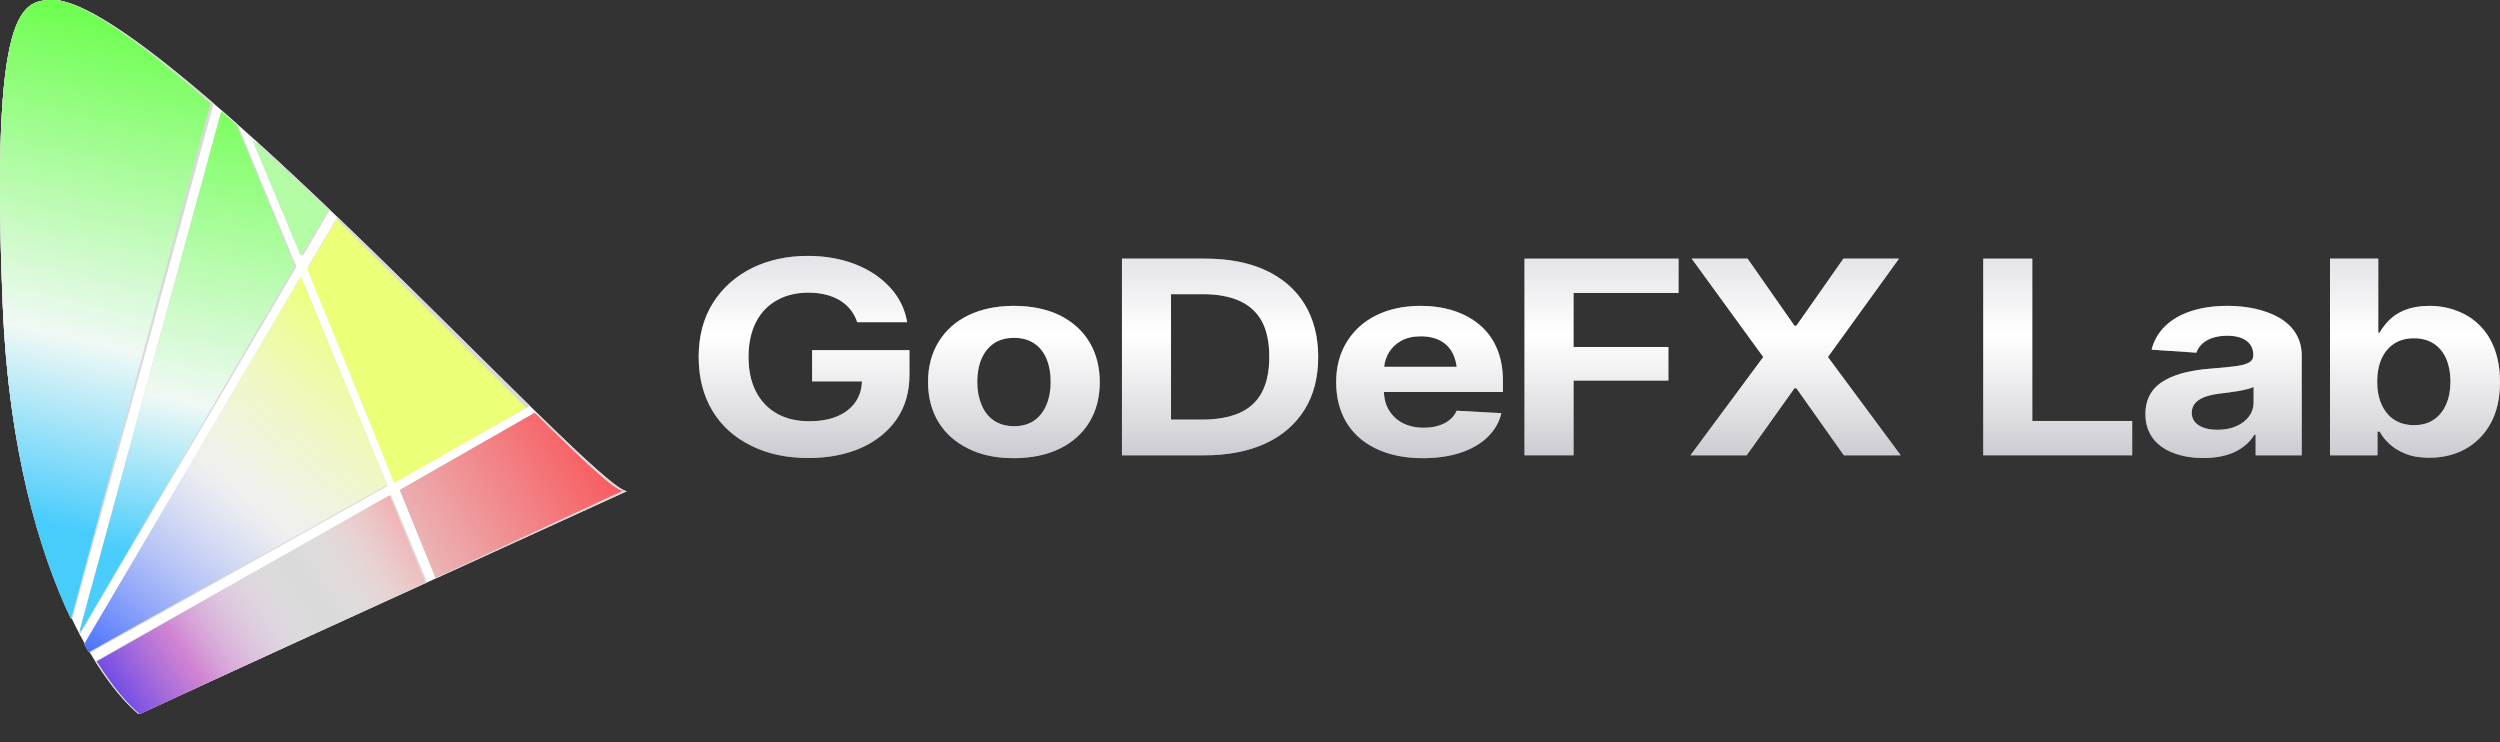 <svg width="64" height="19" viewBox="0 0 64 19" fill="none" xmlns="http://www.w3.org/2000/svg">
  <rect x="0" y="0" width="64" height="19" fill="#333333" stroke="none"/>
  <path
    d="M16.054 12.571C15.319 12.651 4.237 0.239 1.426 0C0.574 0 -0.254 0 0.073 7.864C0.334 14.155 2.499 17.43 3.549 18.281L16.054 12.571Z"
    fill="white" />
  <path
    d="M13.753 10.576C14.993 11.787 15.865 12.591 16.054 12.571L11.166 14.803L10.235 12.551L13.753 10.576Z"
    fill="#D9D9D9" />
  <path
    d="M8.636 5.553C9.836 6.703 11.031 7.886 12.1 8.945C12.623 9.464 13.116 9.952 13.566 10.393L10.138 12.317L7.875 6.846L8.636 5.553Z"
    fill="#D9D9D9" />
  <path d="M6.524 3.581C7.153 4.15 7.8 4.755 8.446 5.372L7.753 6.55L6.524 3.581Z"
    fill="#D9D9D9" />
  <path
    d="M5.686 2.836C5.818 2.951 5.95 3.067 6.084 3.186L7.59 6.826L2.044 16.246C2.036 16.231 2.028 16.216 2.02 16.201L5.686 2.836Z"
    fill="#D9D9D9" />
  <path
    d="M5.472 2.65C3.733 1.149 2.236 0.069 1.426 0C0.574 0 -0.254 0 0.073 7.864C0.224 11.496 1.009 14.123 1.848 15.859L5.472 2.65Z"
    fill="#D9D9D9" />
  <path d="M2.437 16.929C2.852 17.59 3.247 18.036 3.549 18.281L10.934 14.909L10.011 12.677L2.437 16.929Z"
    fill="#D9D9D9" />
  <path
    d="M2.306 16.713C2.266 16.647 2.226 16.578 2.186 16.507L7.712 7.122L9.913 12.443L2.306 16.713Z"
    fill="#D9D9D9" />
  <path
    d="M13.688 10.567C14.905 11.778 15.761 12.582 15.946 12.562L11.15 14.794L10.236 12.542L13.688 10.567Z"
    fill="#D9D9D9" />
  <path
    d="M13.688 10.567C14.905 11.778 15.761 12.582 15.946 12.562L11.15 14.794L10.236 12.542L13.688 10.567Z"
    fill="url(#paint0_linear_1332_704)" />
  <path
    d="M2.478 16.93C2.889 17.59 3.279 18.036 3.578 18.281L10.882 14.911L9.969 12.68L2.478 16.93Z"
    fill="#D9D9D9" />
  <path
    d="M2.478 16.93C2.889 17.59 3.279 18.036 3.578 18.281L10.882 14.911L9.969 12.68L2.478 16.93Z"
    fill="url(#paint1_linear_1332_704)" />
  <path d="M13.468 10.439L10.094 12.363L7.865 6.893L8.615 5.6L13.468 10.439Z" fill="#EDFF78" />
  <path
    d="M2.274 16.696C2.235 16.629 2.195 16.56 2.155 16.489L7.702 7.08L9.912 12.414L2.274 16.696Z"
    fill="#D9D9D9" />
  <path
    d="M2.274 16.696C2.235 16.629 2.195 16.56 2.155 16.489L7.702 7.08L9.912 12.414L2.274 16.696Z"
    fill="url(#paint2_linear_1332_704)" />
  <path d="M6.465 3.593C7.099 4.159 7.752 4.762 8.404 5.377L7.704 6.551L6.465 3.593Z"
    fill="#D9D9D9" />
  <path d="M6.465 3.593C7.099 4.159 7.752 4.762 8.404 5.377L7.704 6.551L6.465 3.593Z"
    fill="#B4FBA6" />
  <path
    d="M5.664 2.853C5.794 2.967 5.925 3.083 6.057 3.201L7.542 6.815L2.071 16.168C2.063 16.153 2.055 16.137 2.047 16.122L5.664 2.853Z"
    fill="#D9D9D9" />
  <path
    d="M5.664 2.853C5.794 2.967 5.925 3.083 6.057 3.201L7.542 6.815L2.071 16.168C2.063 16.153 2.055 16.137 2.047 16.122L5.664 2.853Z"
    fill="url(#paint3_linear_1332_704)" />
  <path
    d="M5.387 2.648C3.676 1.148 2.202 0.069 1.404 0C0.566 0 -0.25 0 0.072 7.86C0.22 11.491 0.994 14.116 1.82 15.851L5.387 2.648Z"
    fill="#D9D9D9" />
  <path
    d="M5.387 2.648C3.676 1.148 2.202 0.069 1.404 0C0.566 0 -0.25 0 0.072 7.86C0.22 11.491 0.994 14.116 1.82 15.851L5.387 2.648Z"
    fill="url(#paint4_linear_1332_704)" />
  <path
    d="M22.066 9.763C22.054 10.177 21.83 10.485 21.442 10.654C21.238 10.742 20.994 10.784 20.71 10.784C20.082 10.784 19.61 10.519 19.354 10.028C19.226 9.782 19.162 9.486 19.162 9.136C19.162 8.434 19.434 7.934 19.898 7.681C20.126 7.554 20.394 7.492 20.698 7.492C21.326 7.492 21.782 7.758 21.946 8.249H23.222C23.142 7.746 22.846 7.331 22.394 7.024C21.942 6.72 21.35 6.551 20.678 6.551C19.626 6.551 18.75 6.974 18.258 7.746C18.01 8.134 17.886 8.599 17.886 9.144C17.886 10.204 18.382 10.996 19.23 11.41C19.65 11.622 20.142 11.725 20.702 11.725C21.706 11.725 22.506 11.372 22.95 10.738C23.17 10.419 23.282 10.039 23.282 9.597V8.964H20.79V9.763H22.066Z"
    fill="white" />
  <path
    d="M22.066 9.763C22.054 10.177 21.83 10.485 21.442 10.654C21.238 10.742 20.994 10.784 20.71 10.784C20.082 10.784 19.61 10.519 19.354 10.028C19.226 9.782 19.162 9.486 19.162 9.136C19.162 8.434 19.434 7.934 19.898 7.681C20.126 7.554 20.394 7.492 20.698 7.492C21.326 7.492 21.782 7.758 21.946 8.249H23.222C23.142 7.746 22.846 7.331 22.394 7.024C21.942 6.72 21.35 6.551 20.678 6.551C19.626 6.551 18.75 6.974 18.258 7.746C18.01 8.134 17.886 8.599 17.886 9.144C17.886 10.204 18.382 10.996 19.23 11.41C19.65 11.622 20.142 11.725 20.702 11.725C21.706 11.725 22.506 11.372 22.95 10.738C23.17 10.419 23.282 10.039 23.282 9.597V8.964H20.79V9.763H22.066Z"
    fill="url(#paint5_linear_1332_704)" fill-opacity="0.6" />
  <path
    d="M25.954 11.729C26.862 11.729 27.534 11.387 27.89 10.803C28.066 10.512 28.154 10.17 28.154 9.782C28.154 8.998 27.786 8.399 27.13 8.072C26.798 7.911 26.406 7.83 25.954 7.83C25.054 7.83 24.378 8.172 24.026 8.756C23.846 9.048 23.758 9.39 23.758 9.782C23.758 10.562 24.126 11.161 24.786 11.483C25.114 11.649 25.502 11.729 25.954 11.729ZM25.962 10.911C25.546 10.911 25.266 10.704 25.126 10.362C25.054 10.189 25.018 9.997 25.018 9.778C25.018 9.332 25.162 8.983 25.442 8.791C25.582 8.695 25.754 8.649 25.962 8.649C26.374 8.649 26.65 8.852 26.794 9.19C26.862 9.359 26.898 9.555 26.898 9.778C26.898 10.212 26.754 10.569 26.478 10.765C26.338 10.861 26.166 10.911 25.962 10.911Z"
    fill="white" />
  <path
    d="M25.954 11.729C26.862 11.729 27.534 11.387 27.89 10.803C28.066 10.512 28.154 10.17 28.154 9.782C28.154 8.998 27.786 8.399 27.13 8.072C26.798 7.911 26.406 7.83 25.954 7.83C25.054 7.83 24.378 8.172 24.026 8.756C23.846 9.048 23.758 9.39 23.758 9.782C23.758 10.562 24.126 11.161 24.786 11.483C25.114 11.649 25.502 11.729 25.954 11.729ZM25.962 10.911C25.546 10.911 25.266 10.704 25.126 10.362C25.054 10.189 25.018 9.997 25.018 9.778C25.018 9.332 25.162 8.983 25.442 8.791C25.582 8.695 25.754 8.649 25.962 8.649C26.374 8.649 26.65 8.852 26.794 9.19C26.862 9.359 26.898 9.555 26.898 9.778C26.898 10.212 26.754 10.569 26.478 10.765C26.338 10.861 26.166 10.911 25.962 10.911Z"
    fill="url(#paint6_linear_1332_704)" fill-opacity="0.6" />
  <path
    d="M32.402 6.92C31.97 6.72 31.454 6.621 30.854 6.621H28.722V11.656H30.834C32.046 11.656 32.93 11.238 33.398 10.485C33.63 10.112 33.746 9.663 33.746 9.136C33.746 8.088 33.266 7.323 32.402 6.92ZM31.726 10.573C31.47 10.684 31.154 10.742 30.778 10.742H29.978V7.531H30.782C31.53 7.531 32.042 7.75 32.302 8.222C32.43 8.457 32.494 8.764 32.494 9.136C32.494 9.885 32.234 10.35 31.726 10.573Z"
    fill="white" />
  <path
    d="M32.402 6.92C31.97 6.72 31.454 6.621 30.854 6.621H28.722V11.656H30.834C32.046 11.656 32.93 11.238 33.398 10.485C33.63 10.112 33.746 9.663 33.746 9.136C33.746 8.088 33.266 7.323 32.402 6.92ZM31.726 10.573C31.47 10.684 31.154 10.742 30.778 10.742H29.978V7.531H30.782C31.53 7.531 32.042 7.75 32.302 8.222C32.43 8.457 32.494 8.764 32.494 9.136C32.494 9.885 32.234 10.35 31.726 10.573Z"
    fill="url(#paint7_linear_1332_704)" fill-opacity="0.6" />
  <path
    d="M38.475 9.751C38.475 9.106 38.251 8.626 37.867 8.307C37.483 7.988 36.959 7.83 36.367 7.83C35.49 7.83 34.827 8.176 34.474 8.76C34.294 9.056 34.206 9.394 34.206 9.782C34.206 10.581 34.57 11.176 35.239 11.491C35.571 11.649 35.967 11.729 36.426 11.729C37.163 11.729 37.731 11.53 38.087 11.184C38.263 11.011 38.379 10.811 38.435 10.577L37.291 10.515C37.211 10.7 37.043 10.834 36.819 10.899C36.707 10.934 36.583 10.95 36.443 10.95C36.042 10.95 35.727 10.788 35.554 10.496C35.478 10.37 35.434 10.212 35.426 10.035H38.475V9.751ZM35.862 8.729C36.002 8.649 36.17 8.61 36.374 8.61C36.779 8.61 37.055 8.772 37.195 9.056C37.243 9.156 37.275 9.267 37.291 9.39H35.434C35.467 9.098 35.618 8.868 35.862 8.729Z"
    fill="white" />
  <path
    d="M38.475 9.751C38.475 9.106 38.251 8.626 37.867 8.307C37.483 7.988 36.959 7.83 36.367 7.83C35.49 7.83 34.827 8.176 34.474 8.76C34.294 9.056 34.206 9.394 34.206 9.782C34.206 10.581 34.57 11.176 35.239 11.491C35.571 11.649 35.967 11.729 36.426 11.729C37.163 11.729 37.731 11.53 38.087 11.184C38.263 11.011 38.379 10.811 38.435 10.577L37.291 10.515C37.211 10.7 37.043 10.834 36.819 10.899C36.707 10.934 36.583 10.95 36.443 10.95C36.042 10.95 35.727 10.788 35.554 10.496C35.478 10.37 35.434 10.212 35.426 10.035H38.475V9.751ZM35.862 8.729C36.002 8.649 36.17 8.61 36.374 8.61C36.779 8.61 37.055 8.772 37.195 9.056C37.243 9.156 37.275 9.267 37.291 9.39H35.434C35.467 9.098 35.618 8.868 35.862 8.729Z"
    fill="url(#paint8_linear_1332_704)" fill-opacity="0.6" />
  <path d="M40.283 9.743H42.711V8.883H40.283V7.5H42.971V6.621H39.027V11.656H40.283V9.743Z"
    fill="white" />
  <path d="M40.283 9.743H42.711V8.883H40.283V7.5H42.971V6.621H39.027V11.656H40.283V9.743Z"
    fill="url(#paint9_linear_1332_704)" fill-opacity="0.6" />
  <path
    d="M45.939 9.939H45.987L47.203 11.656H48.659L46.795 9.14L48.615 6.621H47.191L45.987 8.338H45.939L44.739 6.621H43.307L45.139 9.14L43.275 11.656H44.715L45.939 9.939Z"
    fill="white" />
  <path
    d="M45.939 9.939H45.987L47.203 11.656H48.659L46.795 9.14L48.615 6.621H47.191L45.987 8.338H45.939L44.739 6.621H43.307L45.139 9.14L43.275 11.656H44.715L45.939 9.939Z"
    fill="url(#paint10_linear_1332_704)" fill-opacity="0.6" />
  <path d="M54.584 10.777H52.027V6.621H50.771V11.656H54.584V10.777Z" fill="white" />
  <path d="M54.584 10.777H52.027V6.621H50.771V11.656H54.584V10.777Z" fill="url(#paint11_linear_1332_704)"
    fill-opacity="0.6" />
  <path
    d="M56.408 11.725C56.852 11.725 57.184 11.622 57.424 11.441C57.544 11.353 57.64 11.249 57.712 11.13H57.744V11.656H58.924V9.106C58.924 8.66 58.7 8.338 58.348 8.134C57.992 7.93 57.524 7.83 57.028 7.83C56.312 7.83 55.764 8.019 55.423 8.353C55.252 8.522 55.139 8.722 55.08 8.952L56.228 9.029C56.312 8.779 56.576 8.595 57.02 8.595C57.44 8.595 57.684 8.775 57.684 9.083V9.102C57.684 9.259 57.544 9.332 57.228 9.375C57.072 9.394 56.864 9.417 56.604 9.436C56.156 9.471 55.748 9.551 55.431 9.728C55.115 9.905 54.923 10.181 54.923 10.6C54.923 11.095 55.196 11.43 55.648 11.599C55.872 11.683 56.124 11.725 56.408 11.725ZM56.764 11.003C56.38 11.003 56.108 10.85 56.108 10.569C56.108 10.37 56.232 10.239 56.452 10.158C56.56 10.12 56.688 10.093 56.836 10.074C57.08 10.047 57.536 9.989 57.692 9.905V10.308C57.692 10.569 57.528 10.788 57.248 10.911C57.108 10.973 56.944 11.003 56.764 11.003Z"
    fill="white" />
  <path
    d="M56.408 11.725C56.852 11.725 57.184 11.622 57.424 11.441C57.544 11.353 57.64 11.249 57.712 11.13H57.744V11.656H58.924V9.106C58.924 8.66 58.7 8.338 58.348 8.134C57.992 7.93 57.524 7.83 57.028 7.83C56.312 7.83 55.764 8.019 55.423 8.353C55.252 8.522 55.139 8.722 55.08 8.952L56.228 9.029C56.312 8.779 56.576 8.595 57.02 8.595C57.44 8.595 57.684 8.775 57.684 9.083V9.102C57.684 9.259 57.544 9.332 57.228 9.375C57.072 9.394 56.864 9.417 56.604 9.436C56.156 9.471 55.748 9.551 55.431 9.728C55.115 9.905 54.923 10.181 54.923 10.6C54.923 11.095 55.196 11.43 55.648 11.599C55.872 11.683 56.124 11.725 56.408 11.725ZM56.764 11.003C56.38 11.003 56.108 10.85 56.108 10.569C56.108 10.37 56.232 10.239 56.452 10.158C56.56 10.12 56.688 10.093 56.836 10.074C57.08 10.047 57.536 9.989 57.692 9.905V10.308C57.692 10.569 57.528 10.788 57.248 10.911C57.108 10.973 56.944 11.003 56.764 11.003Z"
    fill="url(#paint12_linear_1332_704)" fill-opacity="0.6" />
  <path
    d="M62.188 11.718C62.872 11.718 63.44 11.418 63.76 10.838C63.92 10.55 64 10.193 64 9.774C64 8.91 63.64 8.334 63.096 8.046C62.82 7.903 62.52 7.83 62.192 7.83C61.696 7.83 61.368 7.988 61.16 8.199C61.056 8.307 60.976 8.411 60.92 8.514H60.884V6.621H59.648V11.656H60.864V11.049H60.92C61.036 11.261 61.24 11.48 61.576 11.614C61.744 11.683 61.948 11.718 62.188 11.718ZM61.796 10.884C61.4 10.884 61.116 10.688 60.968 10.354C60.892 10.189 60.856 9.993 60.856 9.77C60.856 9.321 61.008 8.983 61.288 8.798C61.428 8.706 61.596 8.66 61.796 8.66C62.208 8.66 62.484 8.86 62.628 9.194C62.696 9.359 62.732 9.551 62.732 9.77C62.732 10.204 62.584 10.554 62.308 10.742C62.168 10.838 62 10.884 61.796 10.884Z"
    fill="white" />
  <path
    d="M62.188 11.718C62.872 11.718 63.44 11.418 63.76 10.838C63.92 10.55 64 10.193 64 9.774C64 8.91 63.64 8.334 63.096 8.046C62.82 7.903 62.52 7.83 62.192 7.83C61.696 7.83 61.368 7.988 61.16 8.199C61.056 8.307 60.976 8.411 60.92 8.514H60.884V6.621H59.648V11.656H60.864V11.049H60.92C61.036 11.261 61.24 11.48 61.576 11.614C61.744 11.683 61.948 11.718 62.188 11.718ZM61.796 10.884C61.4 10.884 61.116 10.688 60.968 10.354C60.892 10.189 60.856 9.993 60.856 9.77C60.856 9.321 61.008 8.983 61.288 8.798C61.428 8.706 61.596 8.66 61.796 8.66C62.208 8.66 62.484 8.86 62.628 9.194C62.696 9.359 62.732 9.551 62.732 9.77C62.732 10.204 62.584 10.554 62.308 10.742C62.168 10.838 62 10.884 61.796 10.884Z"
    fill="url(#paint13_linear_1332_704)" fill-opacity="0.6" />
  <defs>
    <linearGradient id="paint0_linear_1332_704" x1="16.367" y1="10.168" x2="9.996" y2="13.998"
      gradientUnits="userSpaceOnUse">
      <stop stop-color="#FC3F44" />
      <stop offset="1" stop-color="#E9BEC0" />
    </linearGradient>
    <linearGradient id="paint1_linear_1332_704" x1="11.502" y1="12.152" x2="2.673" y2="18.047"
      gradientUnits="userSpaceOnUse">
      <stop stop-color="#FE6569" />
      <stop offset="0.438" stop-color="white" stop-opacity="0" />
      <stop offset="0.77" stop-color="#CD66D0" stop-opacity="0.74" />
      <stop offset="1" stop-color="#563FEB" />
    </linearGradient>
    <linearGradient id="paint2_linear_1332_704" x1="8.193" y1="6.361" x2="0.567" y2="15.68"
      gradientUnits="userSpaceOnUse">
      <stop offset="0.07" stop-color="#EDFF78" />
      <stop offset="0.511" stop-color="white" stop-opacity="0.601" />
      <stop offset="1" stop-color="#3F68FF" />
    </linearGradient>
    <linearGradient id="paint3_linear_1332_704" x1="6.933" y1="2.853" x2="4.354" y2="16.216"
      gradientUnits="userSpaceOnUse">
      <stop stop-color="#77FF5B" />
      <stop offset="0.566" stop-color="#F0F9F5" />
      <stop offset="0.864" stop-color="#49CDFC" />
    </linearGradient>
    <linearGradient id="paint4_linear_1332_704" x1="4.79" y1="9.63932e-08" x2="1.125" y2="15.642"
      gradientUnits="userSpaceOnUse">
      <stop stop-color="#60FF3E" />
      <stop offset="0.566" stop-color="#F0F9F5" />
      <stop offset="0.864" stop-color="#48CCFC" />
    </linearGradient>
    <linearGradient id="paint5_linear_1332_704" x1="40.977" y1="2.394" x2="40.977" y2="14.014"
      gradientUnits="userSpaceOnUse">
      <stop stop-color="#0A0A39" stop-opacity="0.69" />
      <stop offset="0.531" stop-color="white" stop-opacity="0.531" />
      <stop offset="1" stop-color="#0D0F2A" stop-opacity="0.71" />
    </linearGradient>
    <linearGradient id="paint6_linear_1332_704" x1="40.977" y1="2.394" x2="40.977" y2="14.014"
      gradientUnits="userSpaceOnUse">
      <stop stop-color="#0A0A39" stop-opacity="0.69" />
      <stop offset="0.531" stop-color="white" stop-opacity="0.531" />
      <stop offset="1" stop-color="#0D0F2A" stop-opacity="0.71" />
    </linearGradient>
    <linearGradient id="paint7_linear_1332_704" x1="40.977" y1="2.394" x2="40.977" y2="14.014"
      gradientUnits="userSpaceOnUse">
      <stop stop-color="#0A0A39" stop-opacity="0.69" />
      <stop offset="0.531" stop-color="white" stop-opacity="0.531" />
      <stop offset="1" stop-color="#0D0F2A" stop-opacity="0.71" />
    </linearGradient>
    <linearGradient id="paint8_linear_1332_704" x1="40.977" y1="2.394" x2="40.977" y2="14.014"
      gradientUnits="userSpaceOnUse">
      <stop stop-color="#0A0A39" stop-opacity="0.69" />
      <stop offset="0.531" stop-color="white" stop-opacity="0.531" />
      <stop offset="1" stop-color="#0D0F2A" stop-opacity="0.71" />
    </linearGradient>
    <linearGradient id="paint9_linear_1332_704" x1="40.977" y1="2.394" x2="40.977" y2="14.014"
      gradientUnits="userSpaceOnUse">
      <stop stop-color="#0A0A39" stop-opacity="0.69" />
      <stop offset="0.531" stop-color="white" stop-opacity="0.531" />
      <stop offset="1" stop-color="#0D0F2A" stop-opacity="0.71" />
    </linearGradient>
    <linearGradient id="paint10_linear_1332_704" x1="40.977" y1="2.394" x2="40.977" y2="14.014"
      gradientUnits="userSpaceOnUse">
      <stop stop-color="#0A0A39" stop-opacity="0.69" />
      <stop offset="0.531" stop-color="white" stop-opacity="0.531" />
      <stop offset="1" stop-color="#0D0F2A" stop-opacity="0.71" />
    </linearGradient>
    <linearGradient id="paint11_linear_1332_704" x1="40.977" y1="2.394" x2="40.977" y2="14.014"
      gradientUnits="userSpaceOnUse">
      <stop stop-color="#0A0A39" stop-opacity="0.69" />
      <stop offset="0.531" stop-color="white" stop-opacity="0.531" />
      <stop offset="1" stop-color="#0D0F2A" stop-opacity="0.71" />
    </linearGradient>
    <linearGradient id="paint12_linear_1332_704" x1="40.977" y1="2.394" x2="40.977" y2="14.014"
      gradientUnits="userSpaceOnUse">
      <stop stop-color="#0A0A39" stop-opacity="0.69" />
      <stop offset="0.531" stop-color="white" stop-opacity="0.531" />
      <stop offset="1" stop-color="#0D0F2A" stop-opacity="0.71" />
    </linearGradient>
    <linearGradient id="paint13_linear_1332_704" x1="40.977" y1="2.394" x2="40.977" y2="14.014"
      gradientUnits="userSpaceOnUse">
      <stop stop-color="#0A0A39" stop-opacity="0.69" />
      <stop offset="0.531" stop-color="white" stop-opacity="0.531" />
      <stop offset="1" stop-color="#0D0F2A" stop-opacity="0.71" />
    </linearGradient>
  </defs>
</svg>